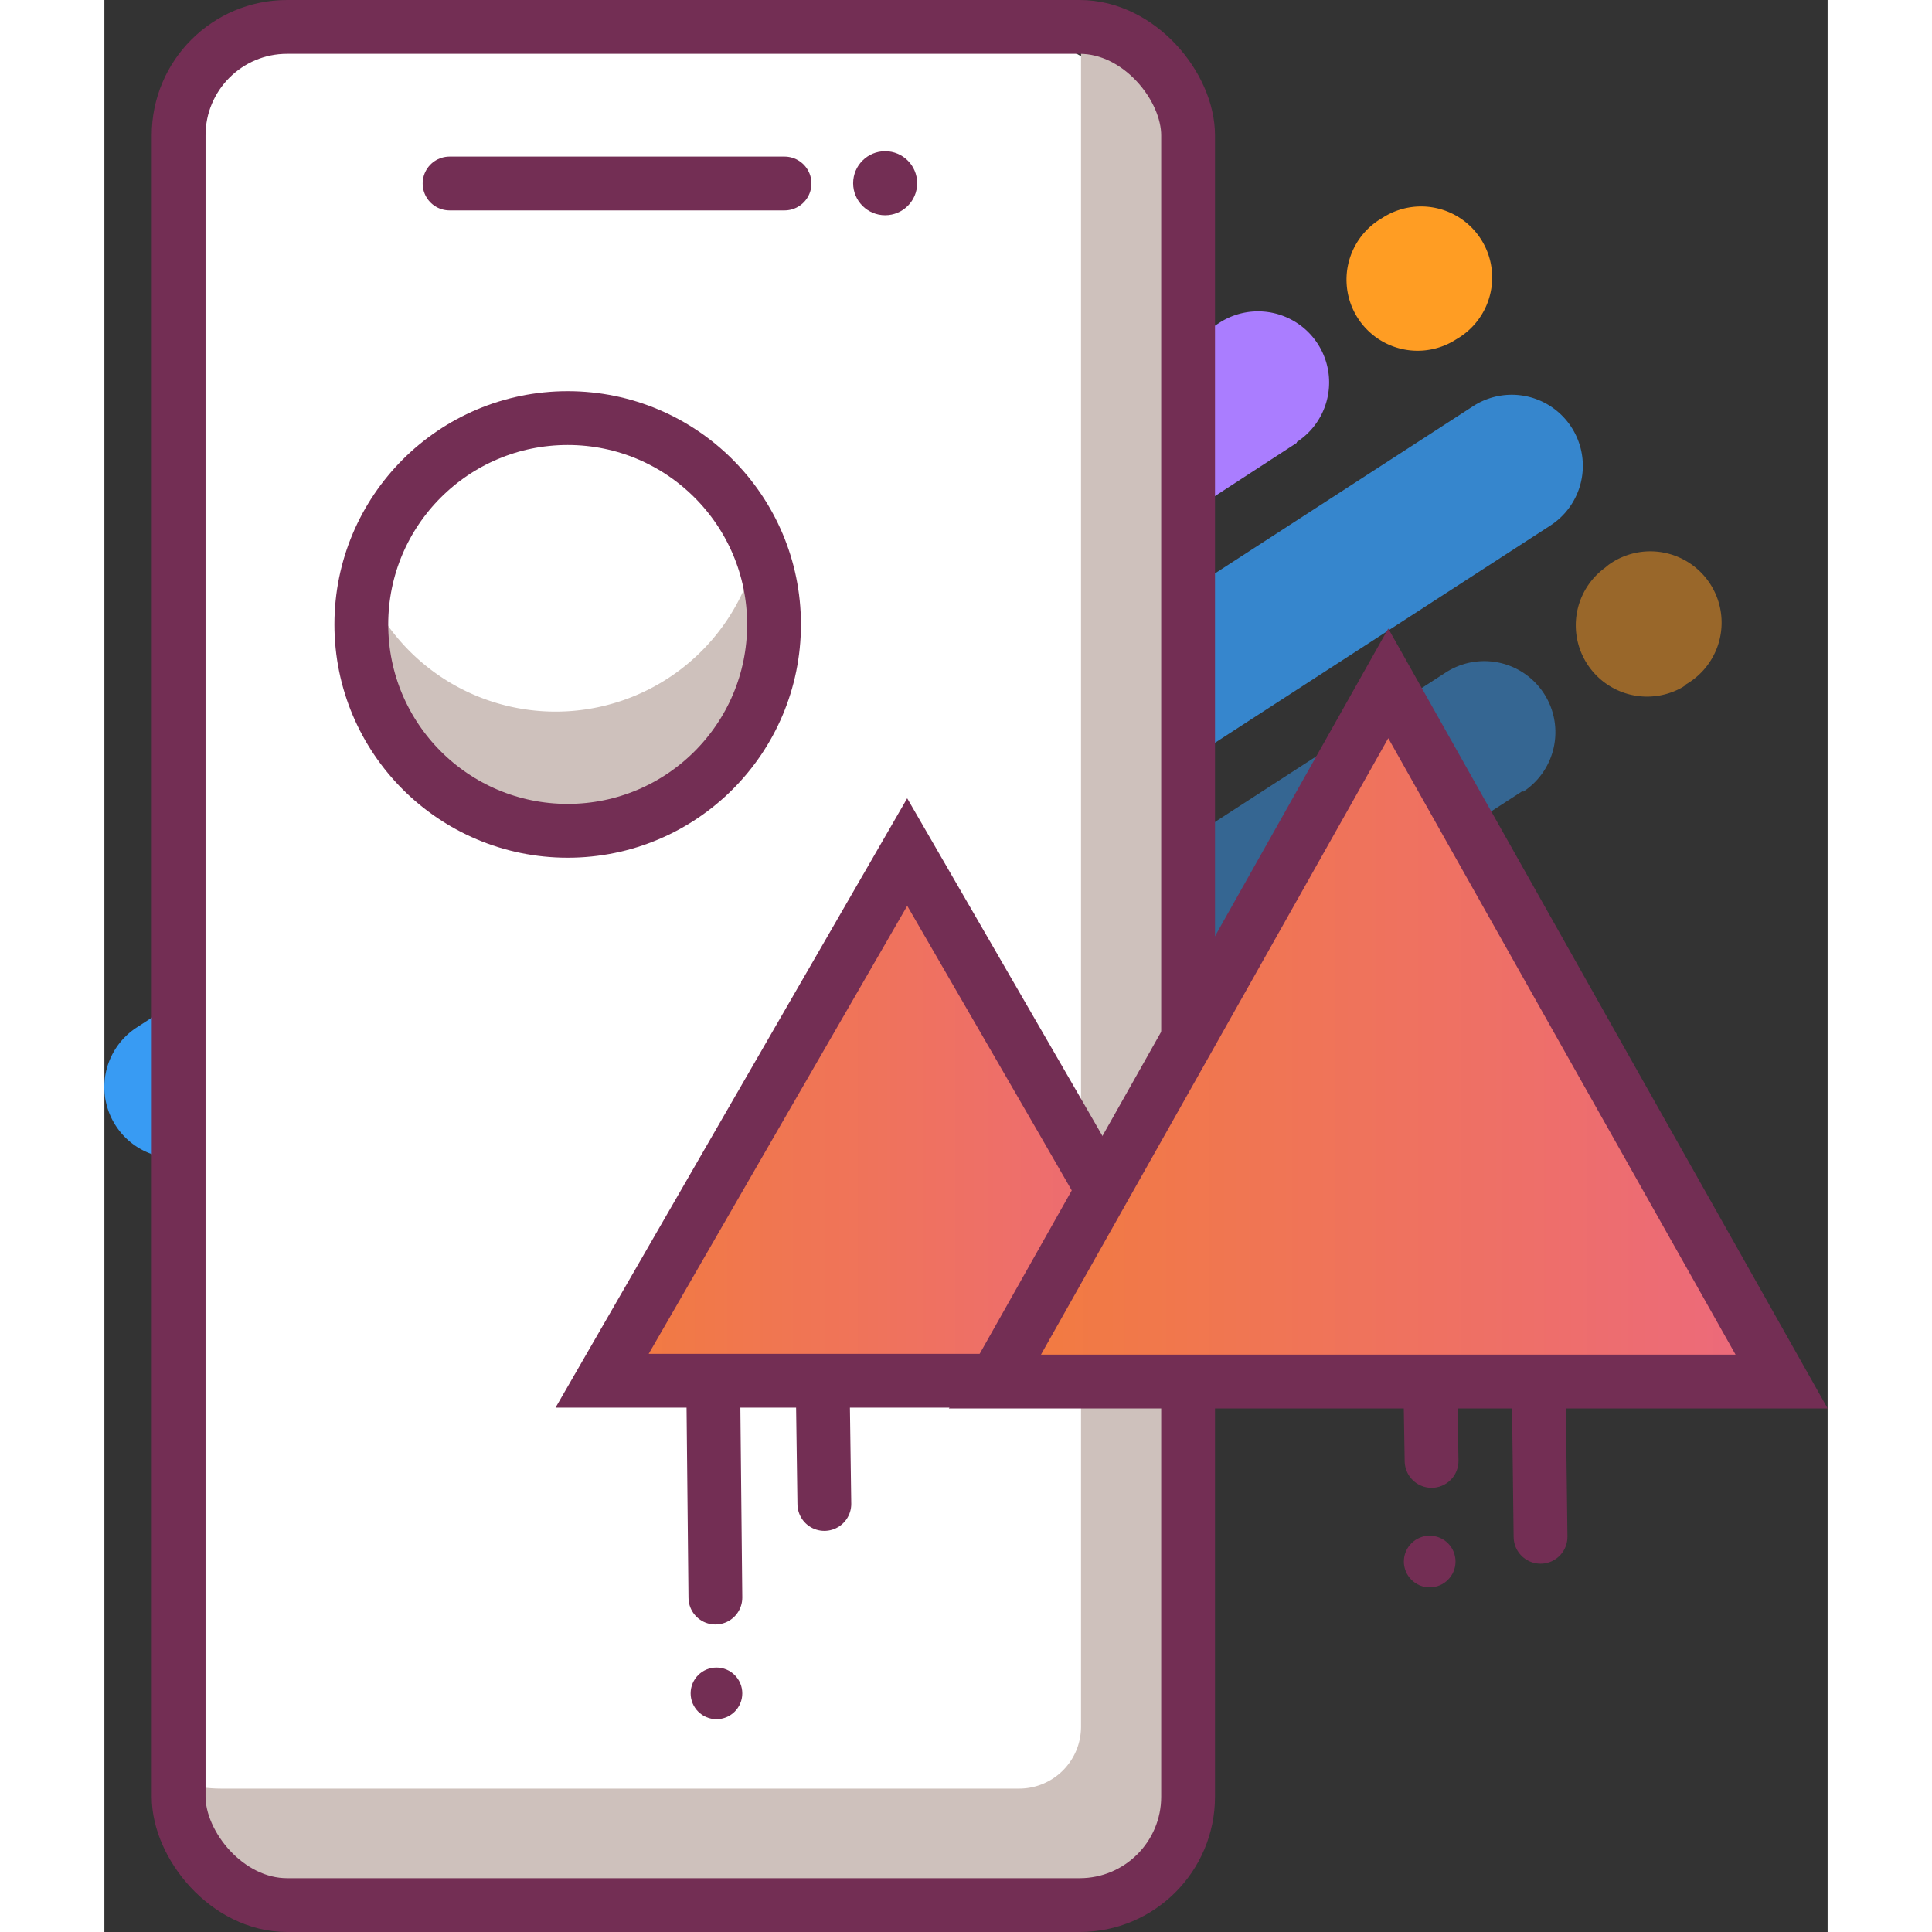 <svg xmlns="http://www.w3.org/2000/svg" width="200" height="200" xmlns:xlink="http://www.w3.org/1999/xlink" viewBox="0 0 64.05 71.81"><rect x="0" y="0" width="64.05" height="71.81" fill="#333333" stroke="none"/><defs><style>.cls-1,.cls-4,.cls-6{fill:#389bf3;}.cls-1,.cls-2{opacity:0.8;}.cls-2,.cls-5,.cls-8{fill:#ff9d23;}.cls-3,.cls-7{fill:#aa7dff;}.cls-6,.cls-7,.cls-8{opacity:0.5;}.cls-9{fill:#fff;}.cls-10,.cls-11{fill:#cec1bc;}.cls-11,.cls-15,.cls-16,.cls-17{fill-rule:evenodd;}.cls-12,.cls-13,.cls-16{fill:none;stroke:#732e54;stroke-miterlimit:10;stroke-width:2px;}.cls-13{stroke-linecap:round;}.cls-14{fill:#732e54;}.cls-15{fill:url(#lukaszadam_gradient);}.cls-17{fill:url(#lukaszadam_gradient-2);}</style><linearGradient id="lukaszadam_gradient" x1="18.02" y1="41.61" x2="40.71" y2="41.61" gradientUnits="userSpaceOnUse"><stop offset="0.04" stop-color="#f27b40"/><stop offset="1" stop-color="#ec697d"/></linearGradient><linearGradient id="lukaszadam_gradient-2" x1="32.85" y1="38.63" x2="62.1" y2="38.63" xlink:href="#lukaszadam_gradient"/></defs><title>Asset 25</title><g id="Layer_2" data-name="Layer 2"><g id="Layer_1-2" data-name="Layer 1"><path class="cls-1" d="M53.75,19.53l-20.07,13a2.64,2.64,0,1,1-2.88-4.43l20.07-13a2.64,2.64,0,0,1,2.88,4.43Z"/><path class="cls-2" d="M26.93,37,13.51,45.69a2.64,2.64,0,1,1-2.88-4.43l13.42-8.72A2.64,2.64,0,0,1,26.93,37Z"/><path class="cls-3" d="M44.32,16.46,24.26,29.51a2.64,2.64,0,1,1-2.88-4.43L41.44,12a2.64,2.64,0,1,1,2.88,4.43Z"/><path class="cls-4" d="M17.5,33.9,4.08,42.62A2.64,2.64,0,0,1,1.2,38.19l13.42-8.72A2.64,2.64,0,1,1,17.5,33.9Z"/><path class="cls-5" d="M50.38,12.53l-.13.08a2.64,2.64,0,0,1-2.88-4.43l.13-.08a2.64,2.64,0,0,1,2.88,4.43Z"/><path class="cls-6" d="M52.73,29.39l-20.07,13A2.65,2.65,0,1,1,29.78,38L49.85,25a2.64,2.64,0,0,1,2.88,4.43Z"/><path class="cls-7" d="M25.91,46.83,12.49,55.55a2.64,2.64,0,1,1-2.88-4.43L23,42.39a2.65,2.65,0,0,1,2.88,4.44Z"/><path class="cls-8" d="M58.78,25.46l-.12.08a2.65,2.65,0,0,1-2.88-4.44L55.9,21a2.65,2.65,0,1,1,2.88,4.44Z"/><rect class="cls-9" x="2.05" y="1.36" width="37.52" height="69.81" rx="5.9"/><path class="cls-10" d="M39.63,5.5v62a2.3,2.3,0,0,1-2.3,2.3L6.71,70.89c-2.38,0-3.48-2.63-4.26-4.75a5.48,5.48,0,0,0,1.91.34H34a2.3,2.3,0,0,0,2.3-2.3v-62A5.43,5.43,0,0,0,36,.31,5.52,5.52,0,0,1,39.63,5.5Z"/><circle class="cls-9" cx="16.52" cy="22.51" r="7.67"/><path class="cls-11" d="M24.43,22.76a7.67,7.67,0,0,1-15.34,0,6.79,6.79,0,0,1,.27-2,7.67,7.67,0,0,0,14.82,0A7.55,7.55,0,0,1,24.43,22.76Z"/><circle class="cls-12" cx="17.22" cy="23.21" r="7.67"/><rect class="cls-12" x="2.76" y="1" width="37.52" height="69.81" rx="4.03"/><line class="cls-13" x1="12.83" y1="6.82" x2="25.28" y2="6.82"/><circle class="cls-14" cx="29.02" cy="6.81" r="1.19"/><line class="cls-13" x1="22.58" y1="46.54" x2="22.71" y2="59.38"/><line class="cls-13" x1="26.63" y1="46.54" x2="26.76" y2="55.9"/><circle class="cls-14" cx="22.75" cy="62.94" r="0.96"/><line class="cls-13" x1="49.2" y1="46.54" x2="49.33" y2="54.3"/><line class="cls-13" x1="53.25" y1="46.54" x2="53.38" y2="57.12"/><circle class="cls-14" cx="49.26" cy="58.04" r="0.96"/><polygon class="cls-15" points="29.36 31.79 35.04 41.61 40.71 51.44 29.36 51.44 18.02 51.44 23.69 41.61 29.36 31.79"/><polygon class="cls-16" points="29.84 31.67 35.52 41.49 41.19 51.32 29.84 51.32 18.5 51.32 24.17 41.49 29.84 31.67"/><polygon class="cls-17" points="47.48 25.66 54.78 38.63 62.09 51.61 47.48 51.61 32.85 51.61 40.16 38.63 47.48 25.66"/><polygon class="cls-16" points="47.72 25.4 55.03 38.38 62.34 51.35 47.72 51.35 33.1 51.35 40.41 38.38 47.72 25.4"/></g></g></svg>